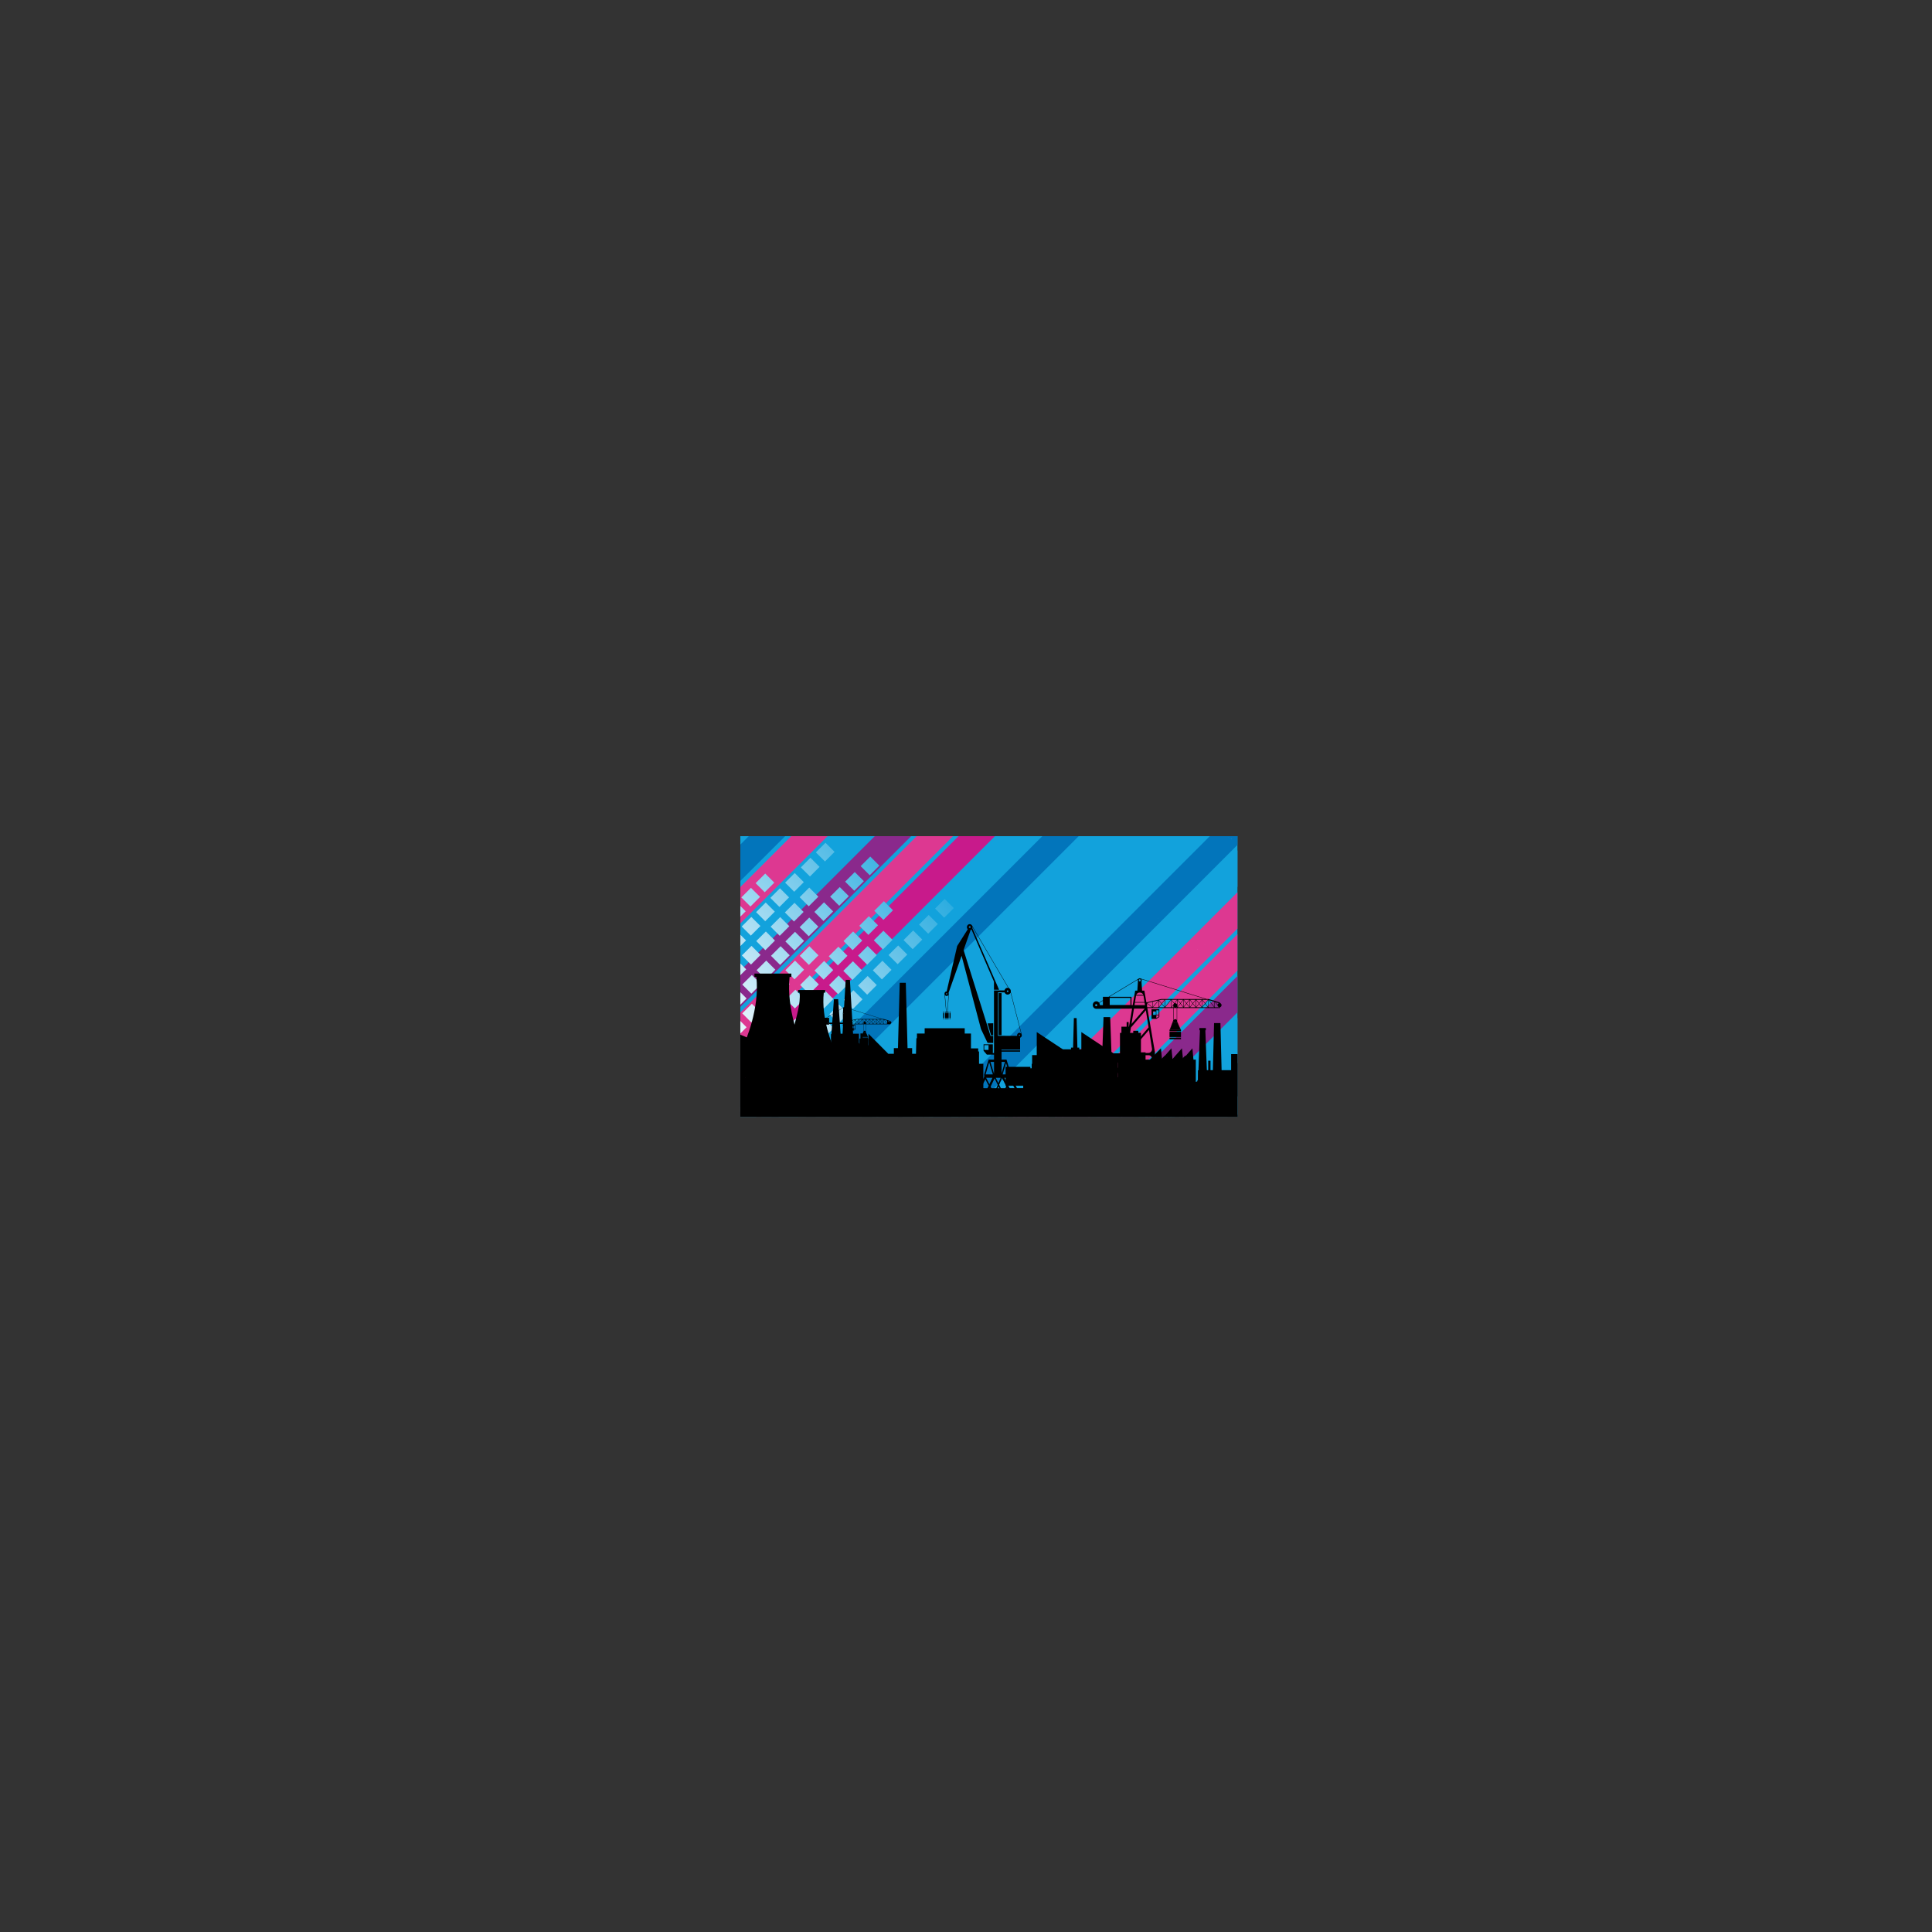 <?xml version='1.0' encoding='utf-8'?>
<svg xmlns="http://www.w3.org/2000/svg" version="1.1" id="Layer_1" x="0px" y="0px" width="2000px" height="2000px" viewBox="0 0 2000 2000" enable-background="new 0 0 2000 2000"><rect x="0" y="0" width="2000" height="2000" fill="#333333" stroke="none"/> <g> <g> <rect x="766.392" y="865.601" fill="#12A2DC" width="514.609" height="290.46"/> <g> <polygon fill="#DD3891" points="766.392,1085.8 986.592,865.601 948.943,865.601 766.392,1048.151 "/> </g> <g> <polygon fill="#8A298C" points="766.392,1042.442 943.232,865.601 905.584,865.601 766.392,1004.794 "/> </g> <g> <polygon fill="#12A2DC" points="766.392,865.601 766.392,870.382 771.173,865.601 "/> </g> <polygon fill="#12A2DC" points="766.392,999.092 899.882,865.601 862.227,865.601 766.392,961.438 "/> <g> <polygon fill="#C81A8B" points="766.392,1129.144 1029.942,865.601 992.287,865.601 766.392,1091.495 "/> </g> <g> <polygon fill="#12A2DC" points="782.833,1156.061 1073.293,865.601 1035.644,865.601 766.392,1134.852 766.392,1156.061 "/> </g> <g> <polygon fill="#0275BB" points="826.183,1156.061 1116.643,865.601 1078.994,865.601 788.534,1156.061 "/> </g> <g> <polygon fill="#0275BB" points="999.594,1156.061 1281.001,874.658 1281.001,865.601 1252.41,865.601 961.945,1156.061 "/> </g> <g> <polygon fill="#0275BB" points="766.392,911.981 812.773,865.601 775.131,865.601 766.392,874.34 "/> </g> <g> <polygon fill="#12A2DC" points="1042.943,1156.061 1281.001,918.008 1281.001,880.359 1005.302,1156.061 "/> </g> <g> <polygon fill="#DD3891" points="1086.295,1156.061 1281.001,961.358 1281.001,923.717 1048.652,1156.061 "/> </g> <g> <polygon fill="#DD3891" points="766.392,955.923 856.719,865.601 819.07,865.601 766.392,918.274 "/> </g> <g> <polygon fill="#DD3891" points="1129.645,1156.061 1281.001,1004.711 1281.001,967.061 1092.003,1156.061 "/> </g> <g> <polygon fill="#8A298C" points="1173.002,1156.061 1281.001,1048.062 1281.001,1010.42 1135.36,1156.061 "/> </g> <polygon fill="#12A2DC" points="1216.353,1156.061 1281.001,1091.412 1281.001,1053.763 1178.704,1156.061 "/> </g> <linearGradient id="SVGID_1_" gradientUnits="userSpaceOnUse" x1="650.203" y1="1096.206" x2="942.058" y2="834.863"> <stop offset="0.192" style="stop-color:#FFFFFF"/> <stop offset="1" style="stop-color:#12A2DC"/> </linearGradient> <polygon fill-rule="evenodd" clip-rule="evenodd" fill="url(#SVGID_1_)" points="827.788,928.775 837.213,938.196 847.163,928.249 837.746,918.825 "/> <linearGradient id="SVGID_2_" gradientUnits="userSpaceOnUse" x1="651.239" y1="1097.363" x2="943.103" y2="836.012"> <stop offset="0.192" style="stop-color:#FFFFFF"/> <stop offset="1" style="stop-color:#12A2DC"/> </linearGradient> <polygon fill-rule="evenodd" clip-rule="evenodd" fill="url(#SVGID_2_)" points="812.503,944.544 821.935,953.962 831.878,944.025 822.454,934.601 "/> <linearGradient id="SVGID_3_" gradientUnits="userSpaceOnUse" x1="664.623" y1="1112.218" x2="956.401" y2="850.943"> <stop offset="0.192" style="stop-color:#FFFFFF"/> <stop offset="1" style="stop-color:#12A2DC"/> </linearGradient> <polygon fill-rule="evenodd" clip-rule="evenodd" fill="url(#SVGID_3_)" points="843.066,944.025 852.491,953.443 862.434,943.5 853.01,934.075 "/> <linearGradient id="SVGID_4_" gradientUnits="userSpaceOnUse" x1="652.098" y1="1098.138" x2="943.794" y2="836.937"> <stop offset="0.192" style="stop-color:#FFFFFF"/> <stop offset="1" style="stop-color:#12A2DC"/> </linearGradient> <polygon fill-rule="evenodd" clip-rule="evenodd" fill="url(#SVGID_4_)" points="797.751,959.3 807.175,968.728 817.119,958.785 807.688,949.36 "/> <linearGradient id="SVGID_5_" gradientUnits="userSpaceOnUse" x1="638.64" y1="1083.228" x2="930.444" y2="821.93"> <stop offset="0.192" style="stop-color:#FFFFFF"/> <stop offset="1" style="stop-color:#12A2DC"/> </linearGradient> <path fill-rule="evenodd" clip-rule="evenodd" fill="url(#SVGID_5_)" d="M767.838,959.131 c3.135,3.145,6.27,6.275,9.418,9.417c3.307-3.321,6.622-6.622,9.943-9.937 c-3.134-3.148-6.276-6.282-9.424-9.417 C774.46,952.502,771.146,955.823,767.838,959.131z"/> <linearGradient id="SVGID_6_" gradientUnits="userSpaceOnUse" x1="637.906" y1="1082.318" x2="929.624" y2="821.099"> <stop offset="0.192" style="stop-color:#FFFFFF"/> <stop offset="1" style="stop-color:#12A2DC"/> </linearGradient> <polygon fill-rule="evenodd" clip-rule="evenodd" fill="url(#SVGID_6_)" points="782.715,944.247 792.14,953.661 802.069,943.718 792.665,934.29 "/> <linearGradient id="SVGID_7_" gradientUnits="userSpaceOnUse" x1="695.593" y1="1146.853" x2="987.418" y2="885.537"> <stop offset="0.192" style="stop-color:#FFFFFF"/> <stop offset="1" style="stop-color:#12A2DC"/> </linearGradient> <path fill-rule="evenodd" clip-rule="evenodd" fill="url(#SVGID_7_)" d="M847.668,1019.082l-0.007-0.006 c-3.135-3.135-6.269-6.283-9.403-9.418c-3.321,3.314-6.636,6.636-9.95,9.957 c3.134,3.128,6.283,6.27,9.417,9.41 C841.046,1025.697,844.354,1022.404,847.668,1019.082z"/> <linearGradient id="SVGID_8_" gradientUnits="userSpaceOnUse" x1="697.111" y1="1148.619" x2="989.044" y2="887.207"> <stop offset="0.192" style="stop-color:#FFFFFF"/> <stop offset="1" style="stop-color:#12A2DC"/> </linearGradient> <path fill-rule="evenodd" clip-rule="evenodd" fill="url(#SVGID_8_)" d="M817.914,1048.857v-0.008 c-3.155-3.134-6.29-6.269-9.431-9.403c-3.314,3.301-6.629,6.629-9.95,9.937 c3.134,3.142,6.29,6.29,9.424,9.424 C811.278,1055.486,814.593,1052.179,817.914,1048.857z"/> <linearGradient id="SVGID_9_" gradientUnits="userSpaceOnUse" x1="697.976" y1="1149.411" x2="989.668" y2="888.214"> <stop offset="0.192" style="stop-color:#FFFFFF"/> <stop offset="1" style="stop-color:#12A2DC"/> </linearGradient> <path fill-rule="evenodd" clip-rule="evenodd" fill="url(#SVGID_9_)" d="M803.023,1063.748h-0.007 c-3.134-3.148-6.276-6.283-9.403-9.418c-3.335,3.308-6.643,6.629-9.957,9.943 c3.142,3.135,6.283,6.283,9.417,9.425 C796.395,1070.369,799.709,1067.069,803.023,1063.748z"/> <linearGradient id="SVGID_10_" gradientUnits="userSpaceOnUse" x1="712.9" y1="1166.131" x2="1004.664" y2="904.87"> <stop offset="0.192" style="stop-color:#FFFFFF"/> <stop offset="1" style="stop-color:#12A2DC"/> </linearGradient> <path fill-rule="evenodd" clip-rule="evenodd" fill="url(#SVGID_10_)" d="M803.162,1093.702v-0.007 c-3.121-3.135-6.269-6.27-9.411-9.418c-3.321,3.308-6.622,6.637-9.936,9.957 c3.134,3.135,6.269,6.283,9.41,9.425 C796.547,1100.331,799.861,1097.01,803.162,1093.702z"/> <linearGradient id="SVGID_11_" gradientUnits="userSpaceOnUse" x1="694.838" y1="1145.961" x2="986.616" y2="884.688"> <stop offset="0.192" style="stop-color:#FFFFFF"/> <stop offset="1" style="stop-color:#12A2DC"/> </linearGradient> <polygon fill-rule="evenodd" clip-rule="evenodd" fill="url(#SVGID_11_)" points="862.552,1004.191 853.127,994.768 843.191,1004.711 852.615,1014.135 "/> <linearGradient id="SVGID_12_" gradientUnits="userSpaceOnUse" x1="696.367" y1="1147.723" x2="988.205" y2="886.395"> <stop offset="0.192" style="stop-color:#FFFFFF"/> <stop offset="1" style="stop-color:#12A2DC"/> </linearGradient> <path fill-rule="evenodd" clip-rule="evenodd" fill="url(#SVGID_12_)" d="M832.784,1033.973v-0.006 c-3.135-3.142-6.276-6.27-9.424-9.411c-3.307,3.308-6.615,6.636-9.936,9.943 c3.141,3.135,6.283,6.276,9.431,9.411 C826.162,1040.602,829.47,1037.287,832.784,1033.973z"/> <linearGradient id="SVGID_13_" gradientUnits="userSpaceOnUse" x1="625.972" y1="1069.104" x2="917.804" y2="807.781"> <stop offset="0.192" style="stop-color:#FFFFFF"/> <stop offset="1" style="stop-color:#12A2DC"/> </linearGradient> <path fill-rule="evenodd" clip-rule="evenodd" fill="url(#SVGID_13_)" d="M766.392,937.833v11.064 c1.847-1.84,3.688-3.688,5.536-5.535l-0.007-0.011 C770.08,941.514,768.232,939.673,766.392,937.833z"/> <linearGradient id="SVGID_14_" gradientUnits="userSpaceOnUse" x1="713.658" y1="1167.015" x2="1005.515" y2="905.67"> <stop offset="0.192" style="stop-color:#FFFFFF"/> <stop offset="1" style="stop-color:#12A2DC"/> </linearGradient> <path fill-rule="evenodd" clip-rule="evenodd" fill="url(#SVGID_14_)" d="M788.292,1108.586 c-3.142-3.142-6.283-6.27-9.424-9.41c-3.322,3.307-6.629,6.629-9.937,9.943 c3.134,3.134,6.276,6.275,9.41,9.424 C781.656,1115.215,784.971,1111.907,788.292,1108.586z"/> <linearGradient id="SVGID_15_" gradientUnits="userSpaceOnUse" x1="715.519" y1="1169.033" x2="1007.214" y2="907.833"> <stop offset="0.192" style="stop-color:#FFFFFF"/> <stop offset="1" style="stop-color:#12A2DC"/> </linearGradient> <path fill-rule="evenodd" clip-rule="evenodd" fill="url(#SVGID_15_)" d="M773.408,1123.483 c-2.346-2.346-4.678-4.685-7.016-7.017v14.026 c2.338-2.332,4.684-4.671,7.023-7.01H773.408z"/> <linearGradient id="SVGID_16_" gradientUnits="userSpaceOnUse" x1="700.604" y1="1152.442" x2="992.467" y2="891.093"> <stop offset="0.192" style="stop-color:#FFFFFF"/> <stop offset="1" style="stop-color:#12A2DC"/> </linearGradient> <path fill-rule="evenodd" clip-rule="evenodd" fill="url(#SVGID_16_)" d="M773.249,1093.522 c-2.283-2.29-4.566-4.574-6.857-6.857v13.735 c2.291-2.298,4.574-4.588,6.857-6.871V1093.522z"/> <linearGradient id="SVGID_17_" gradientUnits="userSpaceOnUse" x1="698.732" y1="1150.29" x2="990.482" y2="889.041"> <stop offset="0.192" style="stop-color:#FFFFFF"/> <stop offset="1" style="stop-color:#12A2DC"/> </linearGradient> <path fill-rule="evenodd" clip-rule="evenodd" fill="url(#SVGID_17_)" d="M788.146,1078.639 c-3.155-3.142-6.29-6.276-9.431-9.418c-3.314,3.314-6.629,6.629-9.937,9.943 c3.142,3.128,6.276,6.27,9.417,9.418 C781.511,1085.268,784.825,1081.953,788.146,1078.639z"/> <linearGradient id="SVGID_18_" gradientUnits="userSpaceOnUse" x1="694.14" y1="1145.045" x2="985.802" y2="883.874"> <stop offset="0.192" style="stop-color:#FFFFFF"/> <stop offset="1" style="stop-color:#12A2DC"/> </linearGradient> <polygon fill-rule="evenodd" clip-rule="evenodd" fill="url(#SVGID_18_)" points="857.943,989.952 867.368,999.376 877.311,989.433 867.894,980.008 "/> <linearGradient id="SVGID_19_" gradientUnits="userSpaceOnUse" x1="655.823" y1="1102.465" x2="947.694" y2="841.107"> <stop offset="0.192" style="stop-color:#FFFFFF"/> <stop offset="1" style="stop-color:#12A2DC"/> </linearGradient> <path fill-rule="evenodd" clip-rule="evenodd" fill="url(#SVGID_19_)" d="M766.392,1009.533 c2.027-2.027,4.048-4.055,6.075-6.082v-0.007 c-2.027-2.021-4.048-4.041-6.075-6.068V1009.533z"/> <linearGradient id="SVGID_20_" gradientUnits="userSpaceOnUse" x1="670.861" y1="1119.129" x2="962.552" y2="857.933"> <stop offset="0.192" style="stop-color:#FFFFFF"/> <stop offset="1" style="stop-color:#12A2DC"/> </linearGradient> <path fill-rule="evenodd" clip-rule="evenodd" fill="url(#SVGID_20_)" d="M766.392,1027.123v12.926 c2.159-2.152,4.311-4.305,6.456-6.463 C770.696,1031.427,768.544,1029.275,766.392,1027.123z"/> <linearGradient id="SVGID_21_" gradientUnits="userSpaceOnUse" x1="667.907" y1="1116.039" x2="959.86" y2="854.609"> <stop offset="0.192" style="stop-color:#FFFFFF"/> <stop offset="1" style="stop-color:#12A2DC"/> </linearGradient> <path fill-rule="evenodd" clip-rule="evenodd" fill="url(#SVGID_21_)" d="M802.629,1003.805h-0.014 c-3.134-3.142-6.269-6.276-9.403-9.418c-3.321,3.314-6.636,6.636-9.957,9.943 c3.142,3.142,6.283,6.29,9.431,9.425 C796,1010.434,799.308,1007.126,802.629,1003.805z"/> <linearGradient id="SVGID_22_" gradientUnits="userSpaceOnUse" x1="668.776" y1="1116.811" x2="960.502" y2="855.583"> <stop offset="0.192" style="stop-color:#FFFFFF"/> <stop offset="1" style="stop-color:#12A2DC"/> </linearGradient> <path fill-rule="evenodd" clip-rule="evenodd" fill="url(#SVGID_22_)" d="M768.385,1019.221 c3.135,3.148,6.276,6.276,9.403,9.418c3.321-3.308,6.636-6.622,9.957-9.937 v-0.007c-3.148-3.148-6.289-6.283-9.424-9.418 C775,1012.585,771.692,1015.914,768.385,1019.221z"/> <linearGradient id="SVGID_23_" gradientUnits="userSpaceOnUse" x1="692.372" y1="1143.324" x2="984.236" y2="881.973"> <stop offset="0.192" style="stop-color:#FFFFFF"/> <stop offset="1" style="stop-color:#12A2DC"/> </linearGradient> <polygon fill-rule="evenodd" clip-rule="evenodd" fill="url(#SVGID_23_)" points="908.892,957.851 899.467,948.43 889.531,958.38 898.935,967.808 "/> <linearGradient id="SVGID_24_" gradientUnits="userSpaceOnUse" x1="691.648" y1="1142.353" x2="983.399" y2="881.103"> <stop offset="0.192" style="stop-color:#FFFFFF"/> <stop offset="1" style="stop-color:#12A2DC"/> </linearGradient> <polygon fill-rule="evenodd" clip-rule="evenodd" fill="url(#SVGID_24_)" points="914.476,952.267 924.419,942.323 915.008,932.899 905.065,942.842 "/> <linearGradient id="SVGID_25_" gradientUnits="userSpaceOnUse" x1="693.026" y1="1143.947" x2="984.816" y2="882.663"> <stop offset="0.192" style="stop-color:#FFFFFF"/> <stop offset="1" style="stop-color:#12A2DC"/> </linearGradient> <polygon fill-rule="evenodd" clip-rule="evenodd" fill="url(#SVGID_25_)" points="873.229,974.188 882.639,983.6 892.596,973.658 883.172,964.241 "/> <linearGradient id="SVGID_26_" gradientUnits="userSpaceOnUse" x1="683.568" y1="1133.381" x2="975.356" y2="872.099"> <stop offset="0.192" style="stop-color:#FFFFFF"/> <stop offset="1" style="stop-color:#12A2DC"/> </linearGradient> <path fill-rule="evenodd" clip-rule="evenodd" fill="url(#SVGID_26_)" d="M787.745,1048.504v-0.007 c-3.134-3.134-6.282-6.269-9.417-9.41c-3.328,3.314-6.636,6.629-9.943,9.937 c3.135,3.135,6.276,6.282,9.411,9.424 C781.109,1055.133,784.424,1051.825,787.745,1048.504z"/> <linearGradient id="SVGID_27_" gradientUnits="userSpaceOnUse" x1="667.153" y1="1115.148" x2="959.044" y2="853.773"> <stop offset="0.192" style="stop-color:#FFFFFF"/> <stop offset="1" style="stop-color:#12A2DC"/> </linearGradient> <path fill-rule="evenodd" clip-rule="evenodd" fill="url(#SVGID_27_)" d="M798.139,989.446 c3.148,3.135,6.283,6.276,9.431,9.411c3.307-3.314,6.622-6.622,9.943-9.936 v-0.007c-3.148-3.135-6.282-6.276-9.424-9.411 C804.768,982.817,801.46,986.125,798.139,989.446z"/> <linearGradient id="SVGID_28_" gradientUnits="userSpaceOnUse" x1="653.585" y1="1099.935" x2="945.419" y2="838.611"> <stop offset="0.192" style="stop-color:#FFFFFF"/> <stop offset="1" style="stop-color:#12A2DC"/> </linearGradient> <path fill-rule="evenodd" clip-rule="evenodd" fill="url(#SVGID_28_)" d="M767.983,989.087 c3.135,3.134,6.276,6.283,9.424,9.417c3.308-3.314,6.629-6.622,9.937-9.943 c-3.134-3.141-6.276-6.269-9.411-9.417 C774.612,982.451,771.298,985.772,767.983,989.087z"/> <linearGradient id="SVGID_29_" gradientUnits="userSpaceOnUse" x1="640.993" y1="1085.786" x2="932.716" y2="824.561"> <stop offset="0.192" style="stop-color:#FFFFFF"/> <stop offset="1" style="stop-color:#12A2DC"/> </linearGradient> <path fill-rule="evenodd" clip-rule="evenodd" fill="url(#SVGID_29_)" d="M766.392,979.42 c1.972-1.979,3.951-3.952,5.916-5.925c-1.965-1.979-3.944-3.947-5.916-5.923 V979.42z"/> <linearGradient id="SVGID_30_" gradientUnits="userSpaceOnUse" x1="666.479" y1="1114.185" x2="958.156" y2="853.001"> <stop offset="0.192" style="stop-color:#FFFFFF"/> <stop offset="1" style="stop-color:#12A2DC"/> </linearGradient> <polygon fill-rule="evenodd" clip-rule="evenodd" fill="url(#SVGID_30_)" points="813.029,974.551 822.454,983.966 832.383,974.024 822.979,964.597 "/> <linearGradient id="SVGID_31_" gradientUnits="userSpaceOnUse" x1="652.811" y1="1099.062" x2="944.63" y2="837.752"> <stop offset="0.192" style="stop-color:#FFFFFF"/> <stop offset="1" style="stop-color:#12A2DC"/> </linearGradient> <path fill-rule="evenodd" clip-rule="evenodd" fill="url(#SVGID_31_)" d="M782.874,974.194 c3.135,3.136,6.276,6.292,9.411,9.426c3.314-3.328,6.629-6.629,9.95-9.959 c-3.134-3.138-6.283-6.275-9.424-9.41 C789.496,967.559,786.182,970.88,782.874,974.194z"/> <linearGradient id="SVGID_32_" gradientUnits="userSpaceOnUse" x1="682.025" y1="1131.641" x2="973.791" y2="870.378"> <stop offset="0.192" style="stop-color:#FFFFFF"/> <stop offset="1" style="stop-color:#12A2DC"/> </linearGradient> <path fill-rule="evenodd" clip-rule="evenodd" fill="url(#SVGID_32_)" d="M817.513,1018.729v-0.007 c-3.141-3.142-6.282-6.27-9.424-9.417c-3.301,3.321-6.622,6.622-9.937,9.95 c3.135,3.127,6.276,6.275,9.417,9.417 C810.884,1025.345,814.191,1022.037,817.513,1018.729z"/> <linearGradient id="SVGID_33_" gradientUnits="userSpaceOnUse" x1="682.752" y1="1132.559" x2="974.65" y2="871.178"> <stop offset="0.192" style="stop-color:#FFFFFF"/> <stop offset="1" style="stop-color:#12A2DC"/> </linearGradient> <path fill-rule="evenodd" clip-rule="evenodd" fill="url(#SVGID_33_)" d="M802.636,1033.613h-0.007 c-3.134-3.148-6.282-6.283-9.417-9.41c-3.321,3.301-6.636,6.622-9.957,9.943 c3.148,3.135,6.29,6.275,9.431,9.417 C796,1040.235,799.322,1036.928,802.636,1033.613z"/> <linearGradient id="SVGID_34_" gradientUnits="userSpaceOnUse" x1="680.511" y1="1129.87" x2="972.212" y2="868.665"> <stop offset="0.192" style="stop-color:#FFFFFF"/> <stop offset="1" style="stop-color:#12A2DC"/> </linearGradient> <polygon fill-rule="evenodd" clip-rule="evenodd" fill="url(#SVGID_34_)" points="847.28,988.948 837.856,979.531 827.913,989.46 837.337,998.885 "/> <linearGradient id="SVGID_35_" gradientUnits="userSpaceOnUse" x1="681.248" y1="1130.777" x2="973.016" y2="869.512"> <stop offset="0.192" style="stop-color:#FFFFFF"/> <stop offset="1" style="stop-color:#12A2DC"/> </linearGradient> <path fill-rule="evenodd" clip-rule="evenodd" fill="url(#SVGID_35_)" d="M832.404,1003.839 c-3.155-3.148-6.29-6.283-9.424-9.424c-3.314,3.307-6.636,6.628-9.937,9.95 c3.135,3.135,6.269,6.275,9.411,9.417 C825.761,1010.461,829.089,1007.153,832.404,1003.839z"/> <linearGradient id="SVGID_36_" gradientUnits="userSpaceOnUse" x1="665.657" y1="1113.37" x2="957.436" y2="852.096"> <stop offset="0.192" style="stop-color:#FFFFFF"/> <stop offset="1" style="stop-color:#12A2DC"/> </linearGradient> <polygon fill-rule="evenodd" clip-rule="evenodd" fill="url(#SVGID_36_)" points="827.781,959.795 837.199,969.205 847.149,959.276 837.725,949.852 "/> <linearGradient id="SVGID_37_" gradientUnits="userSpaceOnUse" x1="685.604" y1="1135.732" x2="977.529" y2="874.327"> <stop offset="0.192" style="stop-color:#FFFFFF"/> <stop offset="1" style="stop-color:#12A2DC"/> </linearGradient> <path fill-rule="evenodd" clip-rule="evenodd" fill="url(#SVGID_37_)" d="M772.848,1063.388 c-2.145-2.159-4.304-4.311-6.456-6.463v12.933 c2.159-2.158,4.318-4.311,6.47-6.47H772.848z"/> <linearGradient id="SVGID_38_" gradientUnits="userSpaceOnUse" x1="728.068" y1="1183.038" x2="1019.776" y2="921.827"> <stop offset="0.192" style="stop-color:#FFFFFF"/> <stop offset="1" style="stop-color:#12A2DC"/> </linearGradient> <path fill-rule="evenodd" clip-rule="evenodd" fill="url(#SVGID_38_)" d="M784.21,1124.362 c3.134,3.135,6.269,6.282,9.41,9.425c3.308-3.329,6.629-6.637,9.943-9.951 c-3.142-3.141-6.29-6.282-9.424-9.41 C790.825,1117.727,787.524,1121.048,784.21,1124.362z"/> <linearGradient id="SVGID_39_" gradientUnits="userSpaceOnUse" x1="728.821" y1="1183.922" x2="1020.612" y2="922.636"> <stop offset="0.192" style="stop-color:#FFFFFF"/> <stop offset="1" style="stop-color:#12A2DC"/> </linearGradient> <path fill-rule="evenodd" clip-rule="evenodd" fill="url(#SVGID_39_)" d="M769.312,1139.26 c3.148,3.121,6.283,6.27,9.424,9.418c3.308-3.329,6.636-6.629,9.943-9.943 v-0.014c-3.142-3.135-6.276-6.27-9.424-9.411 C775.948,1132.624,772.633,1135.938,769.312,1139.26z"/> <linearGradient id="SVGID_40_" gradientUnits="userSpaceOnUse" x1="728.904" y1="1183.969" x2="1020.518" y2="922.841"> <stop offset="0.192" style="stop-color:#FFFFFF"/> <stop offset="1" style="stop-color:#12A2DC"/> </linearGradient> <polygon fill-rule="evenodd" clip-rule="evenodd" fill="url(#SVGID_40_)" points="766.392,1150.636 770.813,1150.636 766.392,1146.207 "/> <linearGradient id="SVGID_41_" gradientUnits="userSpaceOnUse" x1="719.293" y1="1173.373" x2="1011.138" y2="912.039"> <stop offset="0.192" style="stop-color:#FFFFFF"/> <stop offset="1" style="stop-color:#12A2DC"/> </linearGradient> <polygon fill-rule="evenodd" clip-rule="evenodd" fill="url(#SVGID_41_)" points="951.42,957.106 960.845,966.521 970.781,956.584 961.363,947.163 "/> <linearGradient id="SVGID_42_" gradientUnits="userSpaceOnUse" x1="722.644" y1="1176.983" x2="1014.404" y2="915.725"> <stop offset="0.192" style="stop-color:#FFFFFF"/> <stop offset="1" style="stop-color:#12A2DC"/> </linearGradient> <polygon fill-rule="evenodd" clip-rule="evenodd" fill="url(#SVGID_42_)" points="888.258,1020.266 897.682,1029.697 907.625,1019.74 898.201,1010.329 "/> <linearGradient id="SVGID_43_" gradientUnits="userSpaceOnUse" x1="720.846" y1="1175.274" x2="1012.813" y2="913.832"> <stop offset="0.192" style="stop-color:#FFFFFF"/> <stop offset="1" style="stop-color:#12A2DC"/> </linearGradient> <polygon fill-rule="evenodd" clip-rule="evenodd" fill="url(#SVGID_43_)" points="919.824,988.692 929.249,998.103 939.206,988.167 929.781,978.742 "/> <linearGradient id="SVGID_44_" gradientUnits="userSpaceOnUse" x1="721.582" y1="1175.832" x2="1013.365" y2="914.554"> <stop offset="0.192" style="stop-color:#FFFFFF"/> <stop offset="1" style="stop-color:#12A2DC"/> </linearGradient> <polygon fill-rule="evenodd" clip-rule="evenodd" fill="url(#SVGID_44_)" points="903.55,1004.489 912.953,1013.914 922.91,1003.964 913.486,994.546 "/> <linearGradient id="SVGID_45_" gradientUnits="userSpaceOnUse" x1="720.091" y1="1174.332" x2="1011.983" y2="912.956"> <stop offset="0.192" style="stop-color:#FFFFFF"/> <stop offset="1" style="stop-color:#12A2DC"/> </linearGradient> <polygon fill-rule="evenodd" clip-rule="evenodd" fill="url(#SVGID_45_)" points="935.365,973.156 944.784,982.568 954.741,972.638 945.317,963.213 "/> <linearGradient id="SVGID_46_" gradientUnits="userSpaceOnUse" x1="718.547" y1="1172.31" x2="1010.259" y2="911.095"> <stop offset="0.192" style="stop-color:#FFFFFF"/> <stop offset="1" style="stop-color:#12A2DC"/> </linearGradient> <polygon fill-rule="evenodd" clip-rule="evenodd" fill="url(#SVGID_46_)" points="977.936,930.595 967.992,940.538 977.403,949.962 987.346,940.019 "/> <linearGradient id="SVGID_47_" gradientUnits="userSpaceOnUse" x1="726.485" y1="1181.333" x2="1018.304" y2="920.023"> <stop offset="0.192" style="stop-color:#FFFFFF"/> <stop offset="1" style="stop-color:#12A2DC"/> </linearGradient> <path fill-rule="evenodd" clip-rule="evenodd" fill="url(#SVGID_47_)" d="M813.963,1094.588 c3.148,3.135,6.283,6.269,9.438,9.417c3.294-3.321,6.615-6.629,9.93-9.943 v-0.014c-3.135-3.134-6.276-6.269-9.425-9.403 C820.592,1087.952,817.271,1091.273,813.963,1094.588z"/> <linearGradient id="SVGID_48_" gradientUnits="userSpaceOnUse" x1="727.267" y1="1182.194" x2="1019.07" y2="920.898"> <stop offset="0.192" style="stop-color:#FFFFFF"/> <stop offset="1" style="stop-color:#12A2DC"/> </linearGradient> <path fill-rule="evenodd" clip-rule="evenodd" fill="url(#SVGID_48_)" d="M799.08,1109.472 c3.134,3.134,6.29,6.276,9.424,9.424c3.321-3.321,6.629-6.636,9.937-9.942 c-3.135-3.148-6.27-6.276-9.417-9.411 C805.715,1102.843,802.401,1106.164,799.08,1109.472z"/> <linearGradient id="SVGID_49_" gradientUnits="userSpaceOnUse" x1="725.694" y1="1180.482" x2="1017.546" y2="919.142"> <stop offset="0.192" style="stop-color:#FFFFFF"/> <stop offset="1" style="stop-color:#12A2DC"/> </linearGradient> <path fill-rule="evenodd" clip-rule="evenodd" fill="url(#SVGID_49_)" d="M828.847,1079.697 c3.134,3.135,6.29,6.275,9.424,9.424c3.314-3.328,6.636-6.636,9.937-9.957 v-0.007c-3.135-3.134-6.27-6.269-9.404-9.403 C835.476,1073.062,832.168,1076.376,828.847,1079.697z"/> <linearGradient id="SVGID_50_" gradientUnits="userSpaceOnUse" x1="724.107" y1="1178.772" x2="1016.007" y2="917.389"> <stop offset="0.192" style="stop-color:#FFFFFF"/> <stop offset="1" style="stop-color:#12A2DC"/> </linearGradient> <path fill-rule="evenodd" clip-rule="evenodd" fill="url(#SVGID_50_)" d="M858.615,1049.923 c3.134,3.128,6.276,6.275,9.424,9.424c3.321-3.328,6.636-6.643,9.937-9.95 v-0.007c-3.135-3.142-6.276-6.269-9.418-9.424 C865.25,1043.287,861.936,1046.602,858.615,1049.923z"/> <linearGradient id="SVGID_51_" gradientUnits="userSpaceOnUse" x1="724.922" y1="1179.603" x2="1016.76" y2="918.275"> <stop offset="0.192" style="stop-color:#FFFFFF"/> <stop offset="1" style="stop-color:#12A2DC"/> </linearGradient> <path fill-rule="evenodd" clip-rule="evenodd" fill="url(#SVGID_51_)" d="M843.745,1064.8 c3.127,3.142,6.276,6.296,9.404,9.424c3.314-3.314,6.636-6.636,9.957-9.929 v-0.015c-3.155-3.142-6.297-6.282-9.432-9.41 C850.359,1058.171,847.059,1061.492,843.745,1064.8z"/> <linearGradient id="SVGID_52_" gradientUnits="userSpaceOnUse" x1="723.411" y1="1177.829" x2="1015.151" y2="916.589"> <stop offset="0.192" style="stop-color:#FFFFFF"/> <stop offset="1" style="stop-color:#12A2DC"/> </linearGradient> <polygon fill-rule="evenodd" clip-rule="evenodd" fill="url(#SVGID_52_)" points="873.491,1035.025 882.923,1044.442 892.866,1034.499 883.441,1025.082 "/> <linearGradient id="SVGID_53_" gradientUnits="userSpaceOnUse" x1="663.223" y1="1110.632" x2="954.991" y2="849.367"> <stop offset="0.192" style="stop-color:#FFFFFF"/> <stop offset="1" style="stop-color:#12A2DC"/> </linearGradient> <polygon fill-rule="evenodd" clip-rule="evenodd" fill="url(#SVGID_53_)" points="894.264,912.161 884.839,902.737 874.896,912.68 884.32,922.098 "/> <linearGradient id="SVGID_54_" gradientUnits="userSpaceOnUse" x1="662.446" y1="1109.649" x2="954.147" y2="848.444"> <stop offset="0.192" style="stop-color:#FFFFFF"/> <stop offset="1" style="stop-color:#12A2DC"/> </linearGradient> <polygon fill-rule="evenodd" clip-rule="evenodd" fill="url(#SVGID_54_)" points="910.303,896.111 900.886,886.688 890.956,896.631 900.36,906.059 "/> <linearGradient id="SVGID_55_" gradientUnits="userSpaceOnUse" x1="707.191" y1="1159.797" x2="999.004" y2="898.492"> <stop offset="0.192" style="stop-color:#FFFFFF"/> <stop offset="1" style="stop-color:#12A2DC"/> </linearGradient> <polygon fill-rule="evenodd" clip-rule="evenodd" fill="url(#SVGID_55_)" points="907.632,988.72 898.208,979.303 888.265,989.253 897.682,998.67 "/> <linearGradient id="SVGID_56_" gradientUnits="userSpaceOnUse" x1="706.54" y1="1159.17" x2="998.421" y2="897.803"> <stop offset="0.192" style="stop-color:#FFFFFF"/> <stop offset="1" style="stop-color:#12A2DC"/> </linearGradient> <polygon fill-rule="evenodd" clip-rule="evenodd" fill="url(#SVGID_56_)" points="923.935,972.918 914.503,963.504 904.567,973.44 913.978,982.866 "/> <linearGradient id="SVGID_57_" gradientUnits="userSpaceOnUse" x1="634.613" y1="1078.803" x2="926.463" y2="817.465"> <stop offset="0.192" style="stop-color:#FFFFFF"/> <stop offset="1" style="stop-color:#12A2DC"/> </linearGradient> <polygon fill-rule="evenodd" clip-rule="evenodd" fill="url(#SVGID_57_)" points="863.942,881.847 854.532,872.433 844.582,882.37 854.013,891.783 "/> <linearGradient id="SVGID_58_" gradientUnits="userSpaceOnUse" x1="664.01" y1="1111.552" x2="955.803" y2="850.264"> <stop offset="0.192" style="stop-color:#FFFFFF"/> <stop offset="1" style="stop-color:#12A2DC"/> </linearGradient> <polygon fill-rule="evenodd" clip-rule="evenodd" fill="url(#SVGID_58_)" points="868.779,937.639 878.723,927.685 869.298,918.278 859.362,928.214 "/> <linearGradient id="SVGID_59_" gradientUnits="userSpaceOnUse" x1="708.946" y1="1161.855" x2="1000.851" y2="900.468"> <stop offset="0.192" style="stop-color:#FFFFFF"/> <stop offset="1" style="stop-color:#12A2DC"/> </linearGradient> <polygon fill-rule="evenodd" clip-rule="evenodd" fill="url(#SVGID_59_)" points="877.595,1019.256 868.17,1009.831 858.234,1019.781 867.638,1029.199 "/> <linearGradient id="SVGID_60_" gradientUnits="userSpaceOnUse" x1="712.123" y1="1165.261" x2="1003.894" y2="903.993"> <stop offset="0.192" style="stop-color:#FFFFFF"/> <stop offset="1" style="stop-color:#12A2DC"/> </linearGradient> <path fill-rule="evenodd" clip-rule="evenodd" fill="url(#SVGID_60_)" d="M818.06,1078.825v-0.014 c-3.135-3.142-6.29-6.276-9.417-9.417c-3.314,3.307-6.636,6.629-9.943,9.942 c3.134,3.142,6.269,6.283,9.403,9.418 C811.424,1085.434,814.738,1082.126,818.06,1078.825z"/> <linearGradient id="SVGID_61_" gradientUnits="userSpaceOnUse" x1="710.585" y1="1163.521" x2="1002.336" y2="902.272"> <stop offset="0.192" style="stop-color:#FFFFFF"/> <stop offset="1" style="stop-color:#12A2DC"/> </linearGradient> <path fill-rule="evenodd" clip-rule="evenodd" fill="url(#SVGID_61_)" d="M847.827,1049.037 c-3.135-3.155-6.29-6.283-9.424-9.418c-3.321,3.301-6.629,6.629-9.936,9.943 c3.134,3.135,6.269,6.283,9.417,9.418 C841.191,1055.659,844.506,1052.352,847.827,1049.037z"/> <linearGradient id="SVGID_62_" gradientUnits="userSpaceOnUse" x1="708.24" y1="1160.956" x2="1000.041" y2="899.662"> <stop offset="0.192" style="stop-color:#FFFFFF"/> <stop offset="1" style="stop-color:#12A2DC"/> </linearGradient> <polygon fill-rule="evenodd" clip-rule="evenodd" fill="url(#SVGID_62_)" points="892.347,1004.503 882.937,995.079 872.979,1005.022 882.404,1014.446 "/> <linearGradient id="SVGID_63_" gradientUnits="userSpaceOnUse" x1="709.849" y1="1162.622" x2="1001.515" y2="901.449"> <stop offset="0.192" style="stop-color:#FFFFFF"/> <stop offset="1" style="stop-color:#12A2DC"/> </linearGradient> <path fill-rule="evenodd" clip-rule="evenodd" fill="url(#SVGID_63_)" d="M862.697,1034.153v-0.007 c-3.135-3.148-6.27-6.276-9.411-9.418c-3.328,3.308-6.629,6.636-9.943,9.943 c3.134,3.135,6.276,6.276,9.424,9.425 C856.082,1040.768,859.403,1037.475,862.697,1034.153z"/> <linearGradient id="SVGID_64_" gradientUnits="userSpaceOnUse" x1="635.496" y1="1079.633" x2="927.232" y2="818.396"> <stop offset="0.192" style="stop-color:#FFFFFF"/> <stop offset="1" style="stop-color:#12A2DC"/> </linearGradient> <polygon fill-rule="evenodd" clip-rule="evenodd" fill="url(#SVGID_64_)" points="848.415,897.381 838.991,887.964 829.048,897.907 838.472,907.325 "/> <linearGradient id="SVGID_65_" gradientUnits="userSpaceOnUse" x1="711.299" y1="1164.444" x2="1003.209" y2="903.053"> <stop offset="0.192" style="stop-color:#FFFFFF"/> <stop offset="1" style="stop-color:#12A2DC"/> </linearGradient> <path fill-rule="evenodd" clip-rule="evenodd" fill="url(#SVGID_65_)" d="M832.943,1063.928v-0.014 c-3.148-3.142-6.283-6.263-9.417-9.404c-3.322,3.301-6.636,6.629-9.958,9.937 c3.142,3.142,6.29,6.283,9.431,9.418 C826.314,1070.557,829.636,1067.242,832.943,1063.928z"/> <linearGradient id="SVGID_66_" gradientUnits="userSpaceOnUse" x1="636.062" y1="1080.344" x2="927.86" y2="819.052"> <stop offset="0.192" style="stop-color:#FFFFFF"/> <stop offset="1" style="stop-color:#12A2DC"/> </linearGradient> <polygon fill-rule="evenodd" clip-rule="evenodd" fill="url(#SVGID_66_)" points="832.113,913.186 822.703,903.768 812.759,913.711 822.177,923.136 "/> <linearGradient id="SVGID_67_" gradientUnits="userSpaceOnUse" x1="622.742" y1="1065.436" x2="914.51" y2="804.171"> <stop offset="0.192" style="stop-color:#FFFFFF"/> <stop offset="1" style="stop-color:#12A2DC"/> </linearGradient> <polygon fill-rule="evenodd" clip-rule="evenodd" fill="url(#SVGID_67_)" points="801.557,913.711 792.146,904.297 782.203,914.233 791.627,923.654 "/> <linearGradient id="SVGID_68_" gradientUnits="userSpaceOnUse" x1="637.079" y1="1081.519" x2="928.907" y2="820.199"> <stop offset="0.192" style="stop-color:#FFFFFF"/> <stop offset="1" style="stop-color:#12A2DC"/> </linearGradient> <polygon fill-rule="evenodd" clip-rule="evenodd" fill="url(#SVGID_68_)" points="806.898,938.905 816.835,928.951 807.417,919.537 797.475,929.48 "/> <linearGradient id="SVGID_69_" gradientUnits="userSpaceOnUse" x1="623.507" y1="1066.29" x2="915.277" y2="805.023"> <stop offset="0.192" style="stop-color:#FFFFFF"/> <stop offset="1" style="stop-color:#12A2DC"/> </linearGradient> <polygon fill-rule="evenodd" clip-rule="evenodd" fill="url(#SVGID_69_)" points="786.812,928.457 777.387,919.053 767.437,928.996 776.861,938.414 "/> <g> <g> <path d="M1216.615,1059.25c-1.072,0-1.951-0.92-1.951-2.062v-0.207l-3.321,8.878h10.538 l-3.459-7.896C1218.124,1058.717,1217.425,1059.25,1216.615,1059.25z"/> <path d="M1192.052,1054.738h4.988l3.087-2v-8.012h-8.075V1054.738z M1197.04,1045.861 h2.401v4.739h-2.401V1045.861z M1197.04,1051.203h2.401v1.176l-2.401,1.564V1051.203 z M1193.685,1047.064h2.851v3.536h-2.851V1047.064z"/> <path d="M1216.615,1059.25c-1.072,0-1.951-0.92-1.951-2.062v-0.207l-3.321,8.878h10.538 l-3.459-7.896C1218.124,1058.717,1217.425,1059.25,1216.615,1059.25z"/> <rect x="1210.679" y="1074.12" width="11.867" height="1.729"/> <path d="M1263.827,1038.838l0.034-0.118l-0.325-0.097 c-0.2-0.131-0.429-0.222-0.678-0.27v-0.603l-11.715-3.57h-1.944 l-68.24-21.173c-0.324-0.208-0.698-0.333-1.1-0.333 c-0.547,0-1.045,0.222-1.412,0.581l-30.84,18.648h-5.881v3.557l-4.021,2.436 c-0.679-0.837-1.668-1.37-2.796-1.37c-2.041,0-3.694,1.729-3.694,3.889 c0,2.152,1.653,3.903,3.694,3.903c0.686,0,37.033-0.201,37.033-0.201 l-7.681,44.679l-0.436,14.939h-1.474v7.881h0.719v0.415h1.011v-0.415h2.449v0.415 h1.018v-0.415h0.505v-7.881h-1.114l0.181-3.059h25.539l0.166,3.059h-1.107 v7.881h0.589v0.415h1.01v-0.415h2.457v0.415h1.017v-0.415h0.623v-7.881h-1.46 l-0.442-14.939l-7.778-45.273h26.931v12.572l-0.062-0.027l-3.667,9.791h-0.256 v1.633h11.867v-1.633h-0.257l-3.743-8.539c0.007-0.041,0.014-0.076,0.014-0.132 v-13.665h44.299v-0.838c0.969-0.187,1.716-1.086,1.716-2.159 C1264.574,1039.848,1264.277,1039.246,1263.827,1038.838z M1134.772,1041.641 c-0.567,0-1.024-0.479-1.024-1.08c0-0.595,0.457-1.079,1.024-1.079 s1.03,0.484,1.03,1.079C1135.803,1041.162,1135.34,1041.641,1134.772,1041.641z M1141.727,1040.533h-3.135c0-0.042,0.014-0.076,0.014-0.118 c0-0.816-0.242-1.577-0.65-2.207l3.771-2.276V1040.533z M1261.71,1038.471 c-0.65,0.277-1.128,0.872-1.28,1.599l-2.152-2.664L1261.71,1038.471z M1250.431,1034.977l0.049,0.014l-2.886,3.599l-2.851-3.612H1250.431z M1179.866,1013.727c0.567,0,1.024,0.478,1.024,1.08 c0,0.602-0.457,1.086-1.024,1.086c-0.574,0-1.031-0.484-1.031-1.086 C1178.835,1014.204,1179.292,1013.727,1179.866,1013.727z M1179.693,1027.504h0.381 c1.563,0,2.898,0.982,3.48,2.4h-7.335 C1176.808,1028.486,1178.144,1027.504,1179.693,1027.504z M1174.975,1037.315 l0.927-5.806c0-0.276,0.028-0.547,0.076-0.81h7.819 c0.055,0.263,0.076,0.533,0.076,0.81l0.934,5.806H1174.975z M1184.903,1037.917 l0.423,2.616h-10.871l0.415-2.616H1184.903z M1170.221,1040.388h-21.457v-7.349 h21.457V1040.388z M1171.342,1040.533v-8.629h-22.966l29.553-17.866 c-0.104,0.256-0.159,0.547-0.159,0.845c0,0.373,0.09,0.727,0.242,1.045 l-0.644,9.569h-2.228l-2.581,15.036H1171.342z M1173.881,1044.117h11.105 l-13.645,15.853L1173.881,1044.117z M1167.142,1098.607l0.027-2.2 c0-2.055,0.803-3.729,2.581-3.979l1.848-0.034h17.596 c2.09,0,3.419,1.799,3.419,4.013l0.021,2.2H1167.142z M1192.612,1085.994 c0,2.207-1.702,4.006-3.799,4.006h-17.853c-0.602,0-1.176-0.152-1.682-0.429 l20.149-23.415L1192.612,1085.994z M1189.014,1063.561l-21.208,24.647 c-0.401-0.637-0.637-1.404-0.637-2.214l3.563-22.246l15.438-17.936 L1189.014,1063.561z M1187.596,1042.72l-0.18-1.018v-2.996l4.995,4.014H1187.596z M1192.799,1042.533l-5.217-4.201l5.217-1.196V1042.533z M1199.206,1042.72h-5.667 l5.667-6.581V1042.72z M1193.18,1042.547v-5.487l5.889-1.356L1193.18,1042.547z M1202.312,1039.018l-2.678,3.516v-6.644L1202.312,1039.018z M1199.836,1035.537 l2.436-0.561h3.121l-2.838,3.723L1199.836,1035.537z M1199.975,1042.72 l2.595-3.404l2.92,3.404H1199.975z M1205.613,1042.27l-2.802-3.266l2.802-3.682 V1042.27z M1212.069,1042.72h-5.722l5.722-7.474V1042.72z M1206.043,1042.484v-7.508 h5.75L1206.043,1042.484z M1218.18,1043.522v12.496 c-0.305-0.581-0.886-0.982-1.564-0.982c-0.678,0-1.259,0.401-1.563,0.982 v-12.496H1218.18z M1215.052,1042.72v-0.54c0.187,0.222,0.422,0.415,0.692,0.54 H1215.052z M1217.487,1042.72c0.18-0.091,0.353-0.208,0.505-0.354l0.188,0.249 v0.104H1217.487z M1216.615,1038.52c-0.187,0-0.366,0.027-0.539,0.076l2.4-3.079 v4.207C1218.131,1039.011,1217.425,1038.52,1216.615,1038.52z M1215.599,1038.574 l-2.733-3.598h5.543L1215.599,1038.574z M1215.35,1038.893l-0.201,0.264 c-0.104,0.104-0.2,0.221-0.27,0.346l-2.429,3.106v-7.535L1215.35,1038.893z M1212.852,1042.72l1.682-2.152c-0.008,0.042-0.008,0.104-0.008,0.146 c0,0.291,0.056,0.554,0.139,0.803v1.204H1212.852z M1221.881,1065.858h-10.538 l3.321-8.878v0.207c0,1.143,0.879,2.062,1.951,2.062 c0.81,0,1.509-0.533,1.807-1.287L1221.881,1065.858z M1202.188,1034.181 l-15.451,3.529l-0.014-0.056v-0.339h-0.062l-2.021-11.818h-2.353l-0.644-9.479 c0.188-0.325,0.298-0.72,0.298-1.135c0-0.478-0.139-0.906-0.374-1.26 l66.281,20.558H1202.188z M1244.093,1034.977l-2.796,3.633l-2.74-3.633H1244.093z M1237.554,1034.977l-2.74,3.57l-2.754-3.57H1237.554z M1231.029,1034.977 l-2.74,3.467l-2.754-3.467H1231.029z M1224.531,1034.977l-2.588,3.46l-2.727-3.46 H1224.531z M1218.906,1035.212l2.795,3.55l-2.795,3.723V1035.212z M1219.217,1042.72 l2.733-3.646l2.865,3.646H1219.217z M1224.933,1042.242l-2.747-3.487l2.747-3.667 V1042.242z M1225.313,1035.322l2.726,3.439l-2.726,3.453V1035.322z M1225.41,1042.72 l2.879-3.646l2.898,3.646H1225.41z M1231.389,1042.346l-2.851-3.584l2.851-3.612 V1042.346z M1231.77,1035.239l2.795,3.626l-2.795,3.653V1035.239z M1232.108,1042.72 l2.705-3.529l2.72,3.529H1232.108z M1237.796,1042.429l-2.74-3.563l2.74-3.57 V1042.429z M1238.225,1035.184l2.83,3.744l-2.83,3.667V1035.184z M1238.619,1042.72 l2.678-3.474l2.623,3.474H1238.619z M1244.252,1042.519l-2.713-3.591l2.713-3.522 V1042.519z M1244.633,1035.461l2.712,3.439l-2.712,3.383V1035.461z M1244.777,1042.72 l2.816-3.509l2.768,3.509H1244.777z M1250.708,1042.533l-2.865-3.627l2.865-3.576 V1042.533z M1251.088,1042.72v-7.536l0.084,0.021l5.757,7.515H1251.088z M1257.164,1042.387l-5.356-6.981l5.356,1.661V1042.387z M1257.544,1042.72v-5.536 l0.069,0.021l2.781,3.438c0.056,1.003,0.741,1.827,1.647,2.034l0.034,0.042 H1257.544z"/> <rect x="1210.679" y="1068.079" width="11.867" height="5.446"/> </g> <g> <path d="M895.115,1069.353c-0.616,0-1.121-0.533-1.121-1.184v-0.124l-1.91,5.113 h6.068l-2-4.539C895.994,1069.048,895.585,1069.353,895.115,1069.353z"/> <path d="M880.965,1066.758h2.878l1.771-1.156v-4.615h-4.649V1066.758z M883.843,1061.637 h1.377v2.733h-1.377V1061.637z M883.843,1064.717h1.377v0.678l-1.377,0.899 V1064.717z M881.905,1062.329h1.64v2.041h-1.64V1062.329z"/> <path d="M895.115,1069.353c-0.616,0-1.121-0.533-1.121-1.184v-0.124l-1.91,5.113 h6.068l-2-4.539C895.994,1069.048,895.585,1069.353,895.115,1069.353z"/> <rect x="891.696" y="1077.919" width="6.844" height="1.003"/> <path d="M845.91,1058.503c0,1.238,0.948,2.241,2.125,2.241 c0.194,0,5.072-0.027,10.117-0.048v-2.214h-2.132v-4.229h2.132v-0.657h-2.353 l2.353-1.418v-0.271l-2.796,1.688h-3.391v2.048l-2.311,1.405 c-0.394-0.484-0.968-0.796-1.619-0.796 C846.858,1056.254,845.91,1057.258,845.91,1058.503z M850.166,1058.503 c0-0.478-0.139-0.913-0.374-1.273l2.173-1.314v2.649h-1.806 C850.166,1058.544,850.166,1058.523,850.166,1058.503z"/> <path d="M891.842,1073.158h-0.146v0.948h6.844v-0.948h-0.152l-2.159-4.92 c0.007-0.021,0.014-0.049,0.014-0.069v-7.874h25.519v-0.484 c0.561-0.111,0.989-0.63,0.989-1.252c0-0.388-0.166-0.734-0.429-0.963 l0.021-0.068l-0.187-0.062c-0.118-0.076-0.249-0.125-0.395-0.152v-0.346l-6.753-2.062 h-1.114l-39.324-12.199c-0.18-0.117-0.401-0.187-0.636-0.187 c-0.312,0-0.595,0.125-0.81,0.332l-15.666,9.515h0.443l14.925-9.064 c-0.056,0.152-0.097,0.312-0.097,0.484c0,0.215,0.055,0.422,0.146,0.602 l-0.325,4.781h2.74l-0.325-4.726c0.111-0.193,0.173-0.415,0.173-0.657 c0-0.27-0.076-0.52-0.215-0.727l38.195,11.846h-26.314l-6.961,1.592v0.471 l1.55-0.354v3.107l-1.55-1.252v0.29l1.328,1.072h-1.328v0.464h14.15v7.238 l-0.035-0.015L891.842,1073.158z M899.682,1055.368l-1.495,1.993l-1.571-1.993 H899.682z M903.425,1055.368l-1.584,2l-1.578-2H903.425z M907.183,1055.368l-1.578,2.062 l-1.591-2.062H907.183z M910.953,1055.368l-1.612,2.09l-1.584-2.09H910.953z M914.628,1055.375l-1.661,2.076l-1.64-2.083h3.28L914.628,1055.375z M921.104,1057.382 c-0.374,0.152-0.65,0.498-0.733,0.92L919.125,1056.766L921.104,1057.382z M918.489,1059.645l-3.093-4.034l3.093,0.955V1059.645z M914.987,1055.486 l0.042,0.021l3.321,4.324h-3.363V1055.486z M914.766,1059.714l-1.654-2.083 l1.654-2.062V1059.714z M911.348,1059.831l1.619-2.021l1.599,2.021H911.348z M911.265,1055.645l1.564,1.986l-1.564,1.951V1055.645z M911.043,1059.714 l-1.564-2.069l1.564-2.034V1059.714z M907.798,1059.831l1.543-2.007l1.508,2.007 H907.798z M907.57,1055.486l1.633,2.151l-1.633,2.117V1055.486z M907.321,1059.658 L905.75,1057.61l1.571-2.062V1059.658z M904.048,1059.831l1.557-2.034l1.571,2.034 H904.048z M903.847,1055.514l1.612,2.097l-1.612,2.104V1055.514z M903.633,1059.617 l-1.647-2.076l1.647-2.069V1059.617z M900.18,1059.831l1.661-2.104l1.674,2.104 H900.18z M900.131,1055.568l1.571,1.973l-1.571,2V1055.568z M899.917,1059.555 l-1.585-2.014l1.585-2.11V1059.555z M896.616,1059.831l1.571-2.104l1.661,2.104 H896.616z M896.443,1055.507l1.605,2.034l-1.605,2.158V1055.507z M892.949,1059.831 l0.969-1.245c0,0.027,0,0.062,0,0.09c0,0.166,0.027,0.318,0.076,0.457v0.698 H892.949z M885.531,1059.831l1.495-1.958l1.681,1.958H885.531z M885.013,1055.79 l-3.397,3.938v-3.162L885.013,1055.79z M885.088,1059.831h-3.266l3.266-3.792 V1059.831z M885.338,1055.895l1.543,1.806l-1.543,2.021V1055.895z M888.652,1055.368 l-1.633,2.146l-1.564-1.82l1.398-0.325H888.652z M888.783,1059.568l-1.619-1.882 l1.619-2.118V1059.568z M892.34,1055.368l-3.314,4.331v-4.331H892.34z M892.499,1059.831h-3.293l3.293-4.311V1059.831z M892.714,1055.424l1.682,2.193 l-0.125,0.159c-0.055,0.056-0.11,0.124-0.159,0.2l-1.397,1.793V1055.424z M896.021,1060.295v7.196c-0.173-0.339-0.52-0.561-0.907-0.561 s-0.719,0.222-0.899,0.561v-7.196H896.021z M896.153,1055.368l-1.626,2.076 l-1.57-2.076H896.153z M896.194,1058.102c-0.201-0.408-0.609-0.692-1.08-0.692 c-0.104,0-0.208,0.015-0.304,0.042l1.384-1.771V1058.102z M892.084,1073.158 l1.91-5.113v0.124c0,0.65,0.505,1.184,1.121,1.184 c0.47,0,0.879-0.305,1.038-0.733l2,4.539H892.084z"/> <path d="M918.703,1056.635l0.035,0.014l1.605,1.986 c0.035,0.574,0.429,1.051,0.955,1.169l0.014,0.027h-2.608V1056.635z"/> <path d="M847.959,1059.201c-0.325,0-0.588-0.27-0.588-0.615 s0.263-0.623,0.588-0.623s0.595,0.277,0.595,0.623 S848.284,1059.201,847.959,1059.201z"/> <path d="M873.941,1043.121c0.325,0,0.595,0.276,0.595,0.629 c0,0.34-0.27,0.616-0.595,0.616s-0.595-0.276-0.595-0.616 C873.346,1043.397,873.616,1043.121,873.941,1043.121z"/> <path d="M894.215,1059.831v-0.318c0.111,0.139,0.249,0.242,0.401,0.318H894.215z"/> <path d="M895.62,1059.831c0.11-0.056,0.207-0.117,0.291-0.207l0.111,0.146v0.062 H895.62z"/> <rect x="891.696" y="1074.438" width="6.844" height="3.142"/> </g> <g> <path d="M831.857,1087.288c-3.343-7.106-18.019-42.984-14.483-75.99h1.854v-3.48 h-38.23v3.48h2.007c3.536,33.006-11.141,66.476-14.489,73.589h-2l0.484,12.005 l66.586-3.384v-6.22H831.857z"/> <path d="M864.33,1088.118c-2.678-5.694-14.399-34.051-11.562-60.504h1.481v-2.788 h-28.107v2.788h1.605c1.218,11.327-3.425,25.09-5.702,34.867 c3.516,12.233,6.173,21.229,7.743,24.578l0.996,5.355l4.533,1.093l30.238,8.732 l0.166-14.122H864.33z"/> <path d="M883.082,1070.079l-3.252-55.736h-4.38l-3.246,55.736h-2.013l-2.546-35.712 h-4.373l-2.553,35.712l-0.138,4.913c2.553,8.123,3.604,9.099,4.712,11.465 l1.799,0.09v6.92l22.073,0.041v-23.429H883.082z"/> </g> <g> <polygon points="1028.185,1071.685 1028.185,1059.271 1022.331,1059.416 1025.922,1071.685 "/> <rect x="1033.762" y="1028.036" width="3.065" height="43.53"/> <rect x="976.323" y="1054.13" width="1.121" height="0.782"/> <rect x="978.33" y="1054.13" width="3.75" height="0.782"/> <rect x="982.925" y="1054.13" width="1.093" height="0.782"/> <rect x="976.323" y="1048.857" width="1.121" height="4.768"/> <rect x="978.33" y="1048.857" width="3.75" height="4.768"/> <rect x="982.925" y="1048.857" width="1.093" height="4.768"/> <rect x="976.323" y="1047.501" width="1.121" height="0.851"/> <rect x="982.925" y="1047.501" width="1.093" height="0.851"/> <path d="M1046.639,1114.405v-2.187H1046.625l-4.671-15.244v-0.055h-5.127v-8.234h19.181 v-1.301h-19.291v-0.816h19.291v-12.338c1.024-0.311,1.785-1.308,1.785-2.49 c0-0.118-0.014-0.229-0.027-0.34l0.007-0.007l-0.021-0.083 c-0.021-0.173-0.069-0.332-0.125-0.498l-11.299-43.918 c0.055-0.263,0.09-0.533,0.09-0.803c0-1.529-0.921-2.816-2.208-3.314 l-37.718-64.221c-0.436-1.107-1.474-1.882-2.678-1.882 c-1.599,0-2.899,1.374-2.899,3.062c0,0.886,0.36,1.678,0.927,2.234 l-10.96,17.297l-10.891,47.059c-0.014,0-0.028,0-0.042,0 c-1.163,0-2.124,0.941-2.221,2.146h-0.007l0.007,0.068 c0,0.049-0.007,0.09-0.007,0.139c0,0.201,0.028,0.401,0.069,0.588l1.661,18.233 h-1.121v0.851h3.75v-0.851h-1.038l1.156-18.62h-0.028 c0.007-0.062,0.007-0.132,0.007-0.201c0-0.339-0.069-0.671-0.194-0.962 l13.458-38.319l20.081,75.871l6.795,14.262l5.867,0.166v-7.307h-2.768 l-27.913-88.881l7.355-20.926c0.291-0.114,0.561-0.277,0.796-0.492 l23.298,54.085l0.014,8.379h5.286L1006.548,960.75 c0.11-0.318,0.166-0.665,0.166-1.014c0-0.045,0-0.094,0-0.142l37.019,63.039 c-0.214-0.042-0.436-0.07-0.664-0.07c-1.584,0-2.906,1.163-3.252,2.72 l-10.85,0.049l0.049,64.96h-1.226v-9.21h-9.59v6.643l3.37,3.985h7.445 v5.211h-5.57v0.117l-0.076-0.027l-4.561,15.209h-0.021v2.608l-7.127,13.859 h-2.048v7.294h47.73v-7.294h-3.433L1046.639,1114.405z M979.942,1028.133 c0.339,0,0.602,0.284,0.602,0.637c0,0.36-0.263,0.65-0.602,0.65 s-0.609-0.29-0.609-0.65C979.333,1028.417,979.604,1028.133,979.942,1028.133z M980.71,1047.501h-0.92l-1.578-17.347c0.408,0.539,1.031,0.878,1.737,0.878 c0.768,0,1.439-0.408,1.841-1.024L980.71,1047.501z M1004.229,960.625l-0.899-0.117 c-0.242-0.18-0.401-0.481-0.401-0.813c0-0.554,0.422-1.003,0.955-1.003 c0.525,0,0.948,0.449,0.948,1.003C1004.832,960.12,1004.582,960.48,1004.229,960.625z M1023.327,1086.865h-4.429v-4.947h4.429V1086.865z M1045.047,1112.219h-7.119 l3.521-11.888L1045.047,1112.219z M1044.058,1115.748l-1.591,5.369l-2.74-5.369 H1044.058z M1036.827,1099.272h3.522l-3.522,11.888V1099.272z M1055.322,1072.404 c-0.353,0-0.636-0.305-0.636-0.686c0-0.373,0.283-0.678,0.636-0.678 c0.354,0,0.645,0.305,0.645,0.678 C1055.967,1072.1,1055.676,1072.404,1055.322,1072.404z M1043.096,1025.234 c0.457,0,0.831,0.4,0.831,0.885c0,0.492-0.374,0.887-0.831,0.887 c-0.463,0-0.837-0.395-0.837-0.887 C1042.259,1025.635,1042.633,1025.234,1043.096,1025.234z M1033.091,1027.324h6.836 c0.491,1.307,1.737,2.297,3.142,2.297c1.377,0,2.554-0.872,3.065-2.117 l10.905,42.375c-0.443-0.45-1.045-0.727-1.702-0.727 c-1.356,0-2.456,1.155-2.456,2.588c0,0.166,0.075,0.429,0.104,0.588 l-19.894-0.056V1027.324z M1035.831,1115.748l-2.291,5.584l-2.761-5.584H1035.831z M1029.016,1099.272v12.289l-3.723-12.289H1029.016z M1023.991,1099.667l3.806,12.552 h-7.521L1023.991,1099.667z M1027.354,1115.748l-3.148,6.58l-3.356-6.58H1027.354z M1021.161,1128.687h-6.968l5.861-11.382l3.397,6.601L1021.161,1128.687z M1023.659,1128.687l1.079-2.255l1.163,2.255H1023.659z M1027.438,1128.687 l-1.944-3.833l4.068-8.49l3.294,6.643l-2.332,5.681H1027.438z M1031.941,1128.687 l1.695-4.096l2.028,4.096H1031.941z M1040.225,1128.687H1037.188l-2.858-5.771 l2.92-7.072l4.283,8.414L1040.225,1128.687z M1041.637,1128.687l0.788-2.671 l1.363,2.671H1041.637z M1046.32,1128.687l-2.961-5.819l1.861-6.275l6.158,12.095 H1046.32z"/> </g> <g> <g> <polygon points="1255.551,1109.001 1256.79,1059.084 1263.385,1059.084 1264.623,1109.001 "/> <polygon points="1281.001,1091.211 1274.469,1091.197 1274.469,1107.832 1244.508,1107.832 1244.508,1134.99 1281.001,1134.99 "/> </g> <polygon points="1159.385,1094.332 1159.385,1069.207 1160.893,1069.207 1160.893,1062.848 1166.297,1062.848 1166.297,1058.053 1168.366,1058.053 1168.366,1062.848 1169.321,1062.848 1169.321,1069.207 1173.141,1069.207 1173.141,1067.062 1178.393,1067.062 1178.393,1069.207 1181.098,1069.207 1181.098,1089.412 1185.865,1089.412 1185.865,1096.927 1190.308,1096.927 1201.814,1085.212 1202.901,1096.27 1212.664,1085.212 1213.758,1096.27 1223.528,1085.212 1224.607,1096.27 1234.385,1085.212 1235.464,1096.927 1237.906,1096.927 1237.906,1120.328 1239.443,1120.328 1239.443,1118.287 1240.231,1118.287 1242.189,1066.557 1241.65,1066.557 1241.65,1064.204 1248.3,1064.204 1248.3,1066.557 1247.76,1066.557 1249.719,1118.287 1250.569,1118.287 1250.569,1120.328 1252.473,1120.328 1252.473,1143.619 1157.073,1143.619 1157.073,1094.332 "/> <path d="M1108.707,1088.637h8.538v-4.165h-1.917l-0.816-30.528h-2.844l-0.823,30.528 h-2.138V1088.637z M1073.23,1068.404v66.586h92.783v-44.596h-13.375l-33.234-21.99 v21.99h-12.926L1073.23,1068.404z M1157.198,1121.38h4.553v5.231h-4.553V1121.38z M1157.198,1110.703h4.553v5.238h-4.553V1110.703z M1157.198,1100.02h4.553v5.238 h-4.553V1100.02z"/> <path d="M925.318,1092.381h18.919v-7.377h-4.749l-1.806-67.603h-6.304l-1.806,67.603 h-4.255V1092.381z M860.248,1070.196v64.794h90.287v-44.091h-31.07v-0.041h-0.069 v-0.152l-20.357-20.51v19.548l-19.396-19.548v19.548L860.248,1070.196z"/> <polygon points="848.457,1094.637 848.457,1084.306 846.845,1084.306 846.845,1094.166 838.756,1091.792 838.756,1075.199 836.611,1075.199 836.611,1091.162 828.059,1088.665 812.026,1090.948 812.026,1077.572 810.414,1077.572 810.414,1091.184 794.637,1093.446 794.72,1084.686 798.865,1084.686 787.503,1079.939 787.503,1064.903 788.188,1064.903 788.188,1062.357 787.503,1062.357 787.503,1061.34 781.311,1061.34 781.311,1062.357 780.632,1062.357 780.632,1064.903 781.311,1064.903 781.311,1077.345 766.392,1071.11 766.392,1134.99 768.766,1134.99 771.347,1115.027 771.347,1138.499 861.742,1138.499 861.742,1099.75 865.894,1099.75 "/> <polygon points="1068.034,1101.244 1068.034,1105.853 1059.447,1105.853 1059.447,1126.784 1017.951,1126.784 1017.951,1101.244 1013.488,1101.244 1013.488,1088.464 1005.143,1088.464 1005.143,1069.906 998.673,1069.906 998.673,1064.433 957.205,1064.433 957.205,1069.906 949.213,1069.906 949.213,1134.99 1074.76,1134.99 1074.76,1101.244 "/> </g> <g> <g> <polygon points="794.125,1134.797 792.769,1080.41 785.545,1080.41 784.189,1134.797 "/> <polygon points="806.228,1156.061 806.228,1133.738 773.395,1133.738 773.395,1115.54 766.392,1115.54 766.392,1156.061 "/> </g> <polygon points="903.1,1156.061 903.1,1109.52 900.567,1109.52 900.567,1082.043 898.92,1082.043 898.92,1075.082 892.998,1075.082 892.998,1069.837 890.728,1069.837 890.728,1075.082 889.69,1075.082 889.69,1082.043 885.504,1082.043 885.504,1079.69 879.754,1079.69 879.754,1082.043 876.778,1082.043 876.778,1104.144 871.561,1104.144 871.561,1112.363 866.689,1112.363 854.082,1099.542 852.899,1111.645 842.195,1099.542 841.005,1111.645 830.3,1099.542 829.11,1111.645 818.405,1099.542 817.223,1112.363 814.538,1112.363 814.538,1137.959 812.863,1137.959 812.863,1135.724 811.998,1135.724 809.854,1079.137 810.441,1079.137 810.441,1076.569 803.155,1076.569 803.155,1079.137 803.75,1079.137 801.598,1135.724 800.664,1135.724 800.664,1137.959 798.588,1137.959 798.588,1156.061 "/> <path d="M993.864,1156.061v-65.459l-36.417,24.053h-2.443v-6.463h-2.346l-0.893-33.407 h-3.121l-0.893,33.407h-2.11v6.463h-2.354v-24.053l-36.424,24.053h-14.648v41.406 H993.864z M896.893,1125.192H901.875v5.729h-4.982V1125.192z M896.893,1136.873H901.875 v5.729h-4.982V1136.873z M896.893,1148.553H901.875v5.715h-4.982V1148.553z"/> <polygon points="1227.202,1156.061 1227.202,1092.554 1205.953,1113.941 1205.953,1092.554 1184.703,1113.941 1184.703,1092.554 1162.401,1115 1162.401,1115.159 1162.332,1115.159 1162.332,1115.215 1155.918,1115.215 1155.918,1108.752 1151.254,1108.752 1149.275,1052.926 1142.369,1052.926 1140.391,1108.752 1135.188,1108.752 1135.188,1115.215 1128.289,1115.215 1128.289,1156.061 "/> <polygon points="1225.562,1156.061 1281.001,1156.061 1281.001,1100.635 1280.032,1100.635 1280.032,1115.277 1262.464,1112.758 1253.102,1115.506 1253.102,1098.033 1250.742,1098.033 1250.742,1116.184 1241.886,1118.785 1241.886,1107.998 1240.121,1107.998 1240.121,1119.297 1221.017,1124.889 1225.562,1124.889 "/> <polygon points="1129.734,1156.061 1129.734,1092.242 1120.981,1092.242 1120.981,1086.257 1075.549,1086.257 1075.549,1092.242 1068.463,1092.242 1068.463,1112.544 1059.315,1112.544 1059.315,1126.521 1042.992,1126.521 1042.992,1126.659 1018.525,1126.659 1018.525,1126.521 1012.616,1126.521 1012.616,1085.295 1001.365,1085.295 1001.365,1126.521 992.196,1126.521 992.196,1156.061 "/> </g> <rect x="1040.992" y="1104.399" width="25.63" height="19.492"/> <rect x="857.985" y="1053.777" width="0.388" height="6.961"/> <rect x="858.373" y="1058.655" width="23.436" height="1.356"/> <rect x="872.551" y="1049.002" width="5.521" height="13.189"/> <rect x="855.618" y="1054.095" width="2.561" height="4.774"/> <g> <polygon points="1032.925,1156.061 1032.925,1154.24 1040.391,1154.24 1040.391,1156.061 1041.913,1156.061 1041.913,1154.24 1051.6,1154.24 1051.6,1156.061 1053.115,1156.061 1053.115,1154.24 1062.803,1154.24 1062.803,1156.061 1064.325,1156.061 1064.325,1154.24 1074.006,1154.24 1074.006,1156.061 1075.527,1156.061 1075.527,1154.24 1085.215,1154.24 1085.215,1156.061 1086.737,1156.061 1086.737,1154.24 1094.203,1154.24 1094.203,1156.061 1099.24,1156.061 1099.24,1149.259 1025.604,1149.259 1025.604,1156.061 "/> <path d="M1101.005,1156.061h25.215v-29.803h-6.4v-4.02h-33.234v4.02h-5.183v21.14 h19.603V1156.061z M1110.062,1129.227h11.584v5.785H1110.062V1129.227z M1110.062,1139.19 h11.584v5.792H1110.062V1139.19z M1097.103,1129.227h11.438v5.785h-11.438V1129.227z M1095.58,1144.982H1085.062v-5.792h10.518V1144.982z M1095.58,1135.012H1085.062v-5.785 h10.518V1135.012z M1097.103,1144.982v-5.792h11.438v5.792H1097.103z"/> </g> <g> <path d="M834.611,1156.061h9.646v-1.778h14.046v1.778h48.761v-16.447l-31.304-4.111 v-9.991h-1.301v9.825l-12.849-1.681l-6.85,1.833v-11.721h-1.723v12.185 l-6.484,1.744v-7.238h-1.287v7.577l-13.978,3.757h3.322V1156.061z M867.672,1142.076 h20.108v2.034H867.672V1142.076z M867.672,1148.754h20.108v2.926H867.672V1148.754z"/> <path d="M885.005,1130.735h3.329v4.234l20.8,2.456v18.635h34.016v-4.976h-13.223 v-2.034h13.223v-5.23l-14.876-4.249v-11.147h3.854l-16.8-9.3l-16.247,6.221 v-9.127h0.546v-1.875h-0.546v-0.747h-4.968v0.747h-0.546v1.875h0.546v11.03 L885.005,1130.735z M920.475,1129.58h4.027v1.896h-4.027V1129.58z M920.475,1134.34 h4.027v1.889h-4.027V1134.34z M920.475,1139.094h4.027v1.896h-4.027V1139.094z M920.475,1143.861h4.027V1145.75h-4.027V1143.861z M920.475,1148.622h4.027v1.889 h-4.027V1148.622z"/> </g> <path d="M1193.221,1156.061h2.062v-24.973c0-0.733,0.325-1.314,0.74-1.314 c0.408,0,0.74,0.581,0.74,1.314v24.973h8.297v-27.263h0.048 c-0.014-0.035-0.034-0.056-0.048-0.091v-0.18h-0.09 c-1.094-2.27-2.928-3.875-5.072-4.186v-2.229c0-1.238,0.353-2.346,0.865-3.086 c0.525-0.74,1.141-1.094,1.75-1.094h8.643c0.609,0,1.218,0.354,1.744,1.094 c0.519,0.74,0.871,1.848,0.871,3.086v21.416h-0.055 c-0.582,0-1.066,0.395-1.066,0.879v0.727c0,0.484,0.484,0.879,1.066,0.879h0.055 v1.916c-1.951,0.464-3.591,2.007-4.608,4.11v4.021h2.214v-2.305 c0-0.699,0.333-1.259,0.741-1.259s0.74,0.56,0.74,1.259v2.305h7.957v-4.021 c-1.1-2.276-2.927-3.882-5.071-4.193v-1.841 c0.561-0.034,0.996-0.4,0.996-0.871v-0.727c0-0.464-0.436-0.838-0.996-0.872 v-21.423c0-1.653-0.45-3.162-1.246-4.311c-0.781-1.142-1.958-1.959-3.342-1.959 h-8.643c-1.384,0-2.574,0.817-3.349,1.959c-0.789,1.148-1.239,2.657-1.246,4.311 v2.312c-1.944,0.464-3.584,1.992-4.608,4.103h-0.09v0.174 c-0.014,0.034-0.027,0.062-0.041,0.097h0.041V1156.061z"/> <path d="M1160.367,1156.061v-8.691c0-0.491,0.339-0.879,0.747-0.879 s0.741,0.388,0.741,0.879v8.691h23.311v-9.618c0,0-5.971-8.11-12.994-8.587 v-8.172c0-1.211,0.388-2.283,0.976-3.031c0.588-0.74,1.335-1.148,2.146-1.148 h9.853c0.803,0,1.55,0.408,2.139,1.148c0.595,0.748,0.982,1.82,0.982,3.031 v19.201h-0.014v7.176h1.985v-6.519h0.008v-19.858 c-0.008-3.322-2.132-6.228-5.101-6.263h-9.853 c-2.976,0.035-5.094,2.94-5.1,6.263v8.24 c-6.976,0.907-12.289,8.519-12.289,8.519v9.618H1160.367z"/> <g> <path d="M1276.566,1144.65c-0.506-0.713-1.087-1.052-1.668-1.052h-2.021v12.33 c0.816-0.374,1.681-0.685,2.573-0.886v-1.162h1.945v-6.27 C1277.403,1146.436,1277.057,1145.369,1276.566,1144.65z"/> <path d="M1275.451,1153.881h1.945v-6.27c0.007-1.176-0.34-2.242-0.83-2.961 c-0.506-0.713-1.087-1.052-1.668-1.052h-2.021v12.33 c0.816-0.374,1.681-0.685,2.573-0.886V1153.881z"/> <path d="M1275.451,1153.881h1.945v-6.27c0.007-1.176-0.34-2.242-0.83-2.961 c-0.506-0.713-1.087-1.052-1.668-1.052h-2.021v12.33 c0.816-0.374,1.681-0.685,2.573-0.886V1153.881z"/> <path d="M1256.333,1143.599h14.642v12.462h10.026v-2.18h-1.702v-6.27 c0-1.577-0.436-3.03-1.189-4.131c-0.755-1.1-1.89-1.889-3.211-1.889h-2.021 v-10.02c-0.007-3.197-2.048-5.992-4.899-6.02h-5.771 c-0.194-2.789-2.395-4.996-5.086-4.996s-4.892,2.207-5.086,4.996h-7.978 c-2.852,0.027-4.893,2.822-4.899,6.02v2.567h-3.391v1.771 c-1.812,0.415-3.522,1.079-5.12,1.944c0.478,0.449,1.121,0.879,1.944,1.252 c1.868,0.865,4.505,1.404,7.417,1.404c2.914,0,5.55-0.539,7.418-1.404 c0.879-0.401,1.557-0.865,2.041-1.35c-1.535-0.816-3.176-1.453-4.905-1.847 v-1.771H1241.062v-2.567c0-1.162,0.373-2.193,0.934-2.913 c0.574-0.713,1.287-1.101,2.062-1.107h8.199 c0.65,2.187,2.581,3.771,4.864,3.771s4.214-1.585,4.864-3.771h5.992 c0.769,0.007,1.488,0.395,2.056,1.107c0.567,0.72,0.94,1.751,0.94,2.913 v10.02h-16.385c-1.287-1.314-2.747-2.463-4.332-3.397 c-0.595,0.678-1.46,1.259-2.484,1.736c-2.02,0.921-4.746,1.474-7.764,1.474 c-3.017,0-5.742-0.553-7.764-1.474c-0.969-0.442-1.785-0.989-2.38-1.612 c-5.64,3.404-9.591,9.508-10.247,16.635h41.073 C1260.298,1150.684,1258.748,1146.781,1256.333,1143.599z M1257.288,1125.414 l-0.962-2.242l-0.429,0.193l0.872,2.049h-2.934 c0.096-1.875,1.557-3.363,3.362-3.363c1.799,0,3.252,1.488,3.349,3.363H1257.288z M1272.878,1143.599h2.021c0.581,0,1.162,0.339,1.668,1.052 c0.49,0.719,0.837,1.785,0.83,2.961v6.27h-1.945v1.162 c-0.893,0.201-1.757,0.512-2.573,0.886V1143.599z"/> </g> <path d="M934.03,1156.061v-7.141h9.447v7.141h1.135v-7.141h10.76v7.141h1.135v-7.141 h9.251v7.141h18.883v-38.224h-13.597v24.309h-41.546v13.915H934.03z M973.943,1123.02h7.673v3.792h-7.673V1123.02z M973.943,1127.995h7.673v3.591 h-7.673V1127.995z M973.943,1132.783h7.673v3.577h-7.673V1132.783z M973.943,1137.558 h7.673v3.391h-7.673V1137.558z"/> </g> <path fill-rule="evenodd" clip-rule="evenodd" fill="#FFFFFF" d="M1231.783,962.67L1231.783,962.67 c0.041,0.08,0.083,0.148,0.124,0.225l0.132-0.027v-0.111 C1231.949,962.722,1231.866,962.694,1231.783,962.67L1231.783,962.67z"/> <path fill-rule="evenodd" clip-rule="evenodd" fill="#FFFFFF" d="M1247.221,977.96h0.014 c-0.042-0.055-0.09-0.117-0.132-0.166c0.062,0.021,0.132,0.028,0.187,0.035 L1247.221,977.96L1247.221,977.96z"/> <path fill-rule="evenodd" clip-rule="evenodd" fill="#FFFFFF" d="M1239.775,982.382L1239.775,982.382 c0.021,0.042,0.041,0.104,0.076,0.152c-0.076,0.159-0.146,0.325-0.208,0.478 C1239.678,982.804,1239.72,982.583,1239.775,982.382L1239.775,982.382z"/> <path fill-rule="evenodd" clip-rule="evenodd" fill="#FFFFFF" d="M1274.49,868.818L1274.49,868.818 c0.068-0.014,0.145-0.031,0.235-0.035c-0.015-0.056-0.021-0.107-0.021-0.156 c-0.097-0.021-0.187-0.028-0.256-0.035c-0.048,0.062-0.083,0.128-0.11,0.194 C1274.379,868.804,1274.421,868.811,1274.49,868.818L1274.49,868.818z"/> <path fill-rule="evenodd" clip-rule="evenodd" fill="#FFFFFF" d="M1272.968,868.167L1272.968,868.167 c0.042-0.024,0.104-0.055,0.173-0.069c-0.069-0.073-0.069-0.073-0.215-0.062 C1272.939,868.07,1272.939,868.122,1272.968,868.167L1272.968,868.167z"/> <path fill-rule="evenodd" clip-rule="evenodd" fill="#FFFFFF" d="M1271.48,867.144v0.014 c0.062-0.014,0.131-0.014,0.221-0.014c-0.034-0.031-0.055-0.056-0.076-0.069 C1271.473,867.112,1271.473,867.112,1271.48,867.144L1271.48,867.144z"/> <path fill="none" d="M983.271,1130.735l0.242,0.249l3.287,1.46 c2.636-1.571,9.452-1.024,10.781-5.626c1.273-4.373-6.103-7.473-9.826-9.729 l-6.249,0.097l-1.861,2.72C977.195,1123.407,980.344,1128.957,983.271,1130.735z"/> <path fill="none" d="M978.814,1117.249c-0.056-1.163-0.159-2.249-1.405-2.996 l-1.121-0.692c-0.886-0.532-1.038,0.464-2.754-0.373 c-1.557,3.148-0.188,4.698,1.723,6.649 C977.029,1119.816,977.493,1119.387,978.814,1117.249z"/> <path fill="#FFFFFF" d="M1198.598,950.952c0.014,0.031,0.027,0.062,0.041,0.097 c-0.062,0.021-0.131,0.055-0.193,0.083 C1198.493,951.069,1198.549,951.014,1198.598,950.952z"/> <path fill="#FFFFFF" d="M1276.718,1018.938c-0.056,0-0.104,0-0.159,0 c0-0.021,0-0.042-0.007-0.056C1276.614,1018.896,1276.662,1018.924,1276.718,1018.938z"/> </g> </svg>